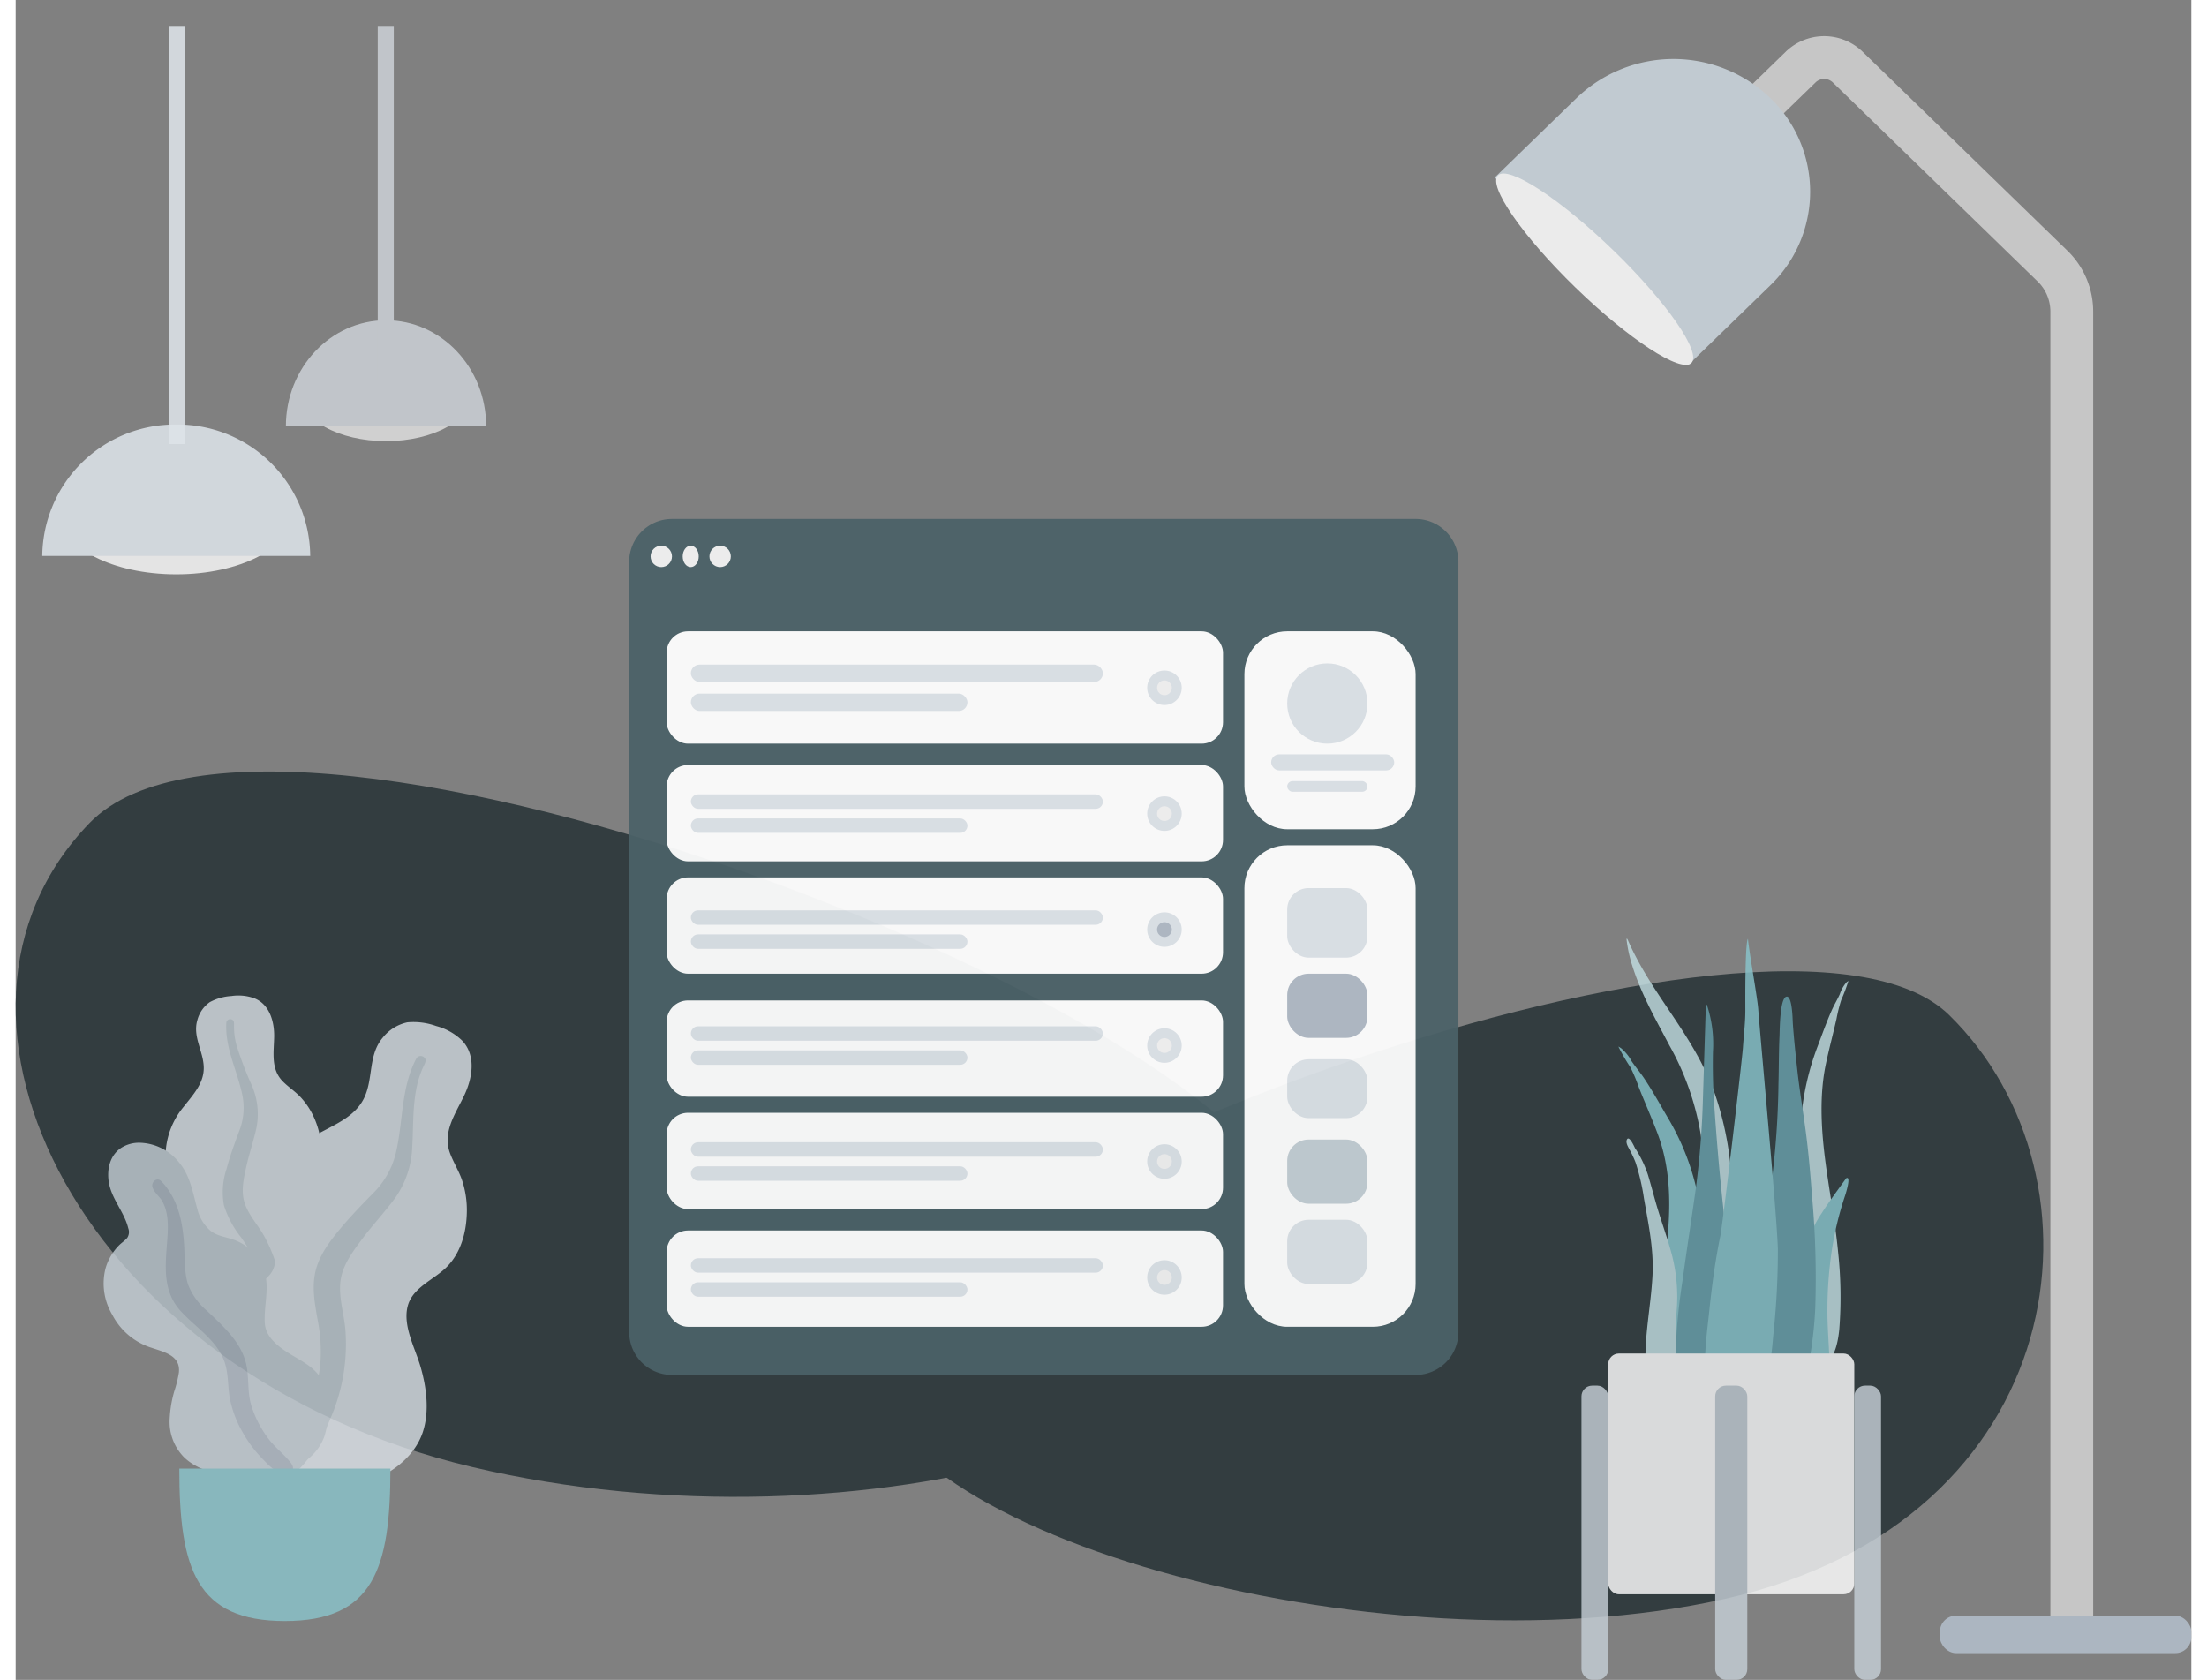 <svg xmlns="http://www.w3.org/2000/svg" width="314" height="239" viewBox="0 0 406.679 314">
  <rect x="0" y="0" width="406.679" height="314" fill="#808080" stroke="none"/>
  <g id="Scene_Home" data-name="Scene/Home" transform="translate(-22.577 14.339)">
    <g id="Background-Shape-2" transform="translate(22.577 129.873)">
      <path id="Background-Shape" d="M.1,50.9c3.488,37.848,190.641,110.9,225.385,75.05S226.831,22.82,154.02,5.592-3.384,13.05.1,50.9Z" transform="translate(239.294 135.578) rotate(180)" fill="#333d40" fill-rule="evenodd"/>
      <path id="Background-Shape-2-2" data-name="Background-Shape" d="M244.073,147.939c3.124-32.154,170.768-94.214,201.89-63.758s23.245,94.515-41.976,109.151S240.948,180.093,244.073,147.939Z" transform="translate(-84.557 -38.667)" fill="#333d40" fill-rule="evenodd"/>
    </g>
    <g id="Hanging-Lamp" transform="translate(27.553 -9.339)">
      <g id="Light" transform="translate(0 74.349)" opacity="0.87">
        <ellipse id="Hanging-Lamp-Light" cx="21.501" cy="11.053" rx="21.501" ry="11.053" transform="translate(3.541 5.895)" fill="#f2f2f2"/>
        <path id="Hanging-Lamp-2" data-name="Hanging-Lamp" d="M50.085,24.561A24.805,24.805,0,0,0,25.042,0,24.805,24.805,0,0,0,0,24.561" transform="translate(0)" fill="#dde3e9" fill-rule="evenodd"/>
      </g>
      <rect id="Wire" width="3" height="78" transform="translate(23.703 0)" fill="#dde3e9" opacity="0.87"/>
    </g>
    <g id="Hanging-Lamp-3" data-name="Hanging-Lamp" transform="translate(73.085 -9.339)" opacity="0.7">
      <g id="Light-2" data-name="Light" transform="translate(0 54.861)">
        <ellipse id="Hanging-Lamp-Light-2" data-name="Hanging-Lamp-Light" cx="16.072" cy="8.92" rx="16.072" ry="8.92" transform="translate(2.647 4.757)" fill="#f2f2f2"/>
        <path id="Hanging-Lamp-4" data-name="Hanging-Lamp" d="M37.437,19.821C37.437,8.874,29.057,0,18.719,0S0,8.874,0,19.821" transform="translate(0)" fill="#dde3e9" fill-rule="evenodd"/>
      </g>
      <rect id="Wire-2" data-name="Wire" width="3" height="66" transform="translate(17.171 0)" fill="#dde3e9"/>
    </g>
    <g id="Lamp" transform="translate(296.107 -13.849)" opacity="0.93">
      <path id="Body" d="M60,31.043,74.377,17.074a6.326,6.326,0,0,1,8.76,0l0,0,38.276,37.184a11.856,11.856,0,0,1,3.627,8.5V309.044" transform="translate(-14.239 -5.044)" fill="none" stroke="#cbcbcb" stroke-width="8" fill-rule="evenodd"/>
      <rect id="Lamp-Base" width="47" height="7" rx="3" transform="translate(86.149 301.511)" fill="#afb9c5"/>
      <g id="Lamp-Top" transform="translate(36.12 -0.489) rotate(45)">
        <path id="Lamp-2" data-name="Lamp" d="M25.867,0h0a24.3,24.3,0,0,1,24.81,24.81l-.315,21.366L0,46.921.315,25.555A26.1,26.1,0,0,1,25.867,0Z" transform="translate(0 0)" fill="#c5cfd6" fill-rule="evenodd"/>
        <path id="Lamp-3" data-name="Lamp" d="M25.254.014C39.162-.191,50.4,1.864,50.363,4.6S39.015,9.729,25.108,9.934-.04,8.084,0,5.345,11.347.219,25.254.014Z" transform="translate(0.147 40.858)" fill="#f2f2f2"/>
      </g>
    </g>
    <g id="Big-Leaf-Plant" transform="translate(39 171.75)" opacity="0.79">
      <g id="Big-Ass-Leaf" transform="translate(11.636 0)">
        <path id="leaf" d="M13.272,1.085a8.8,8.8,0,0,1,4.344.444C20.482,2.71,21.3,6,21.257,8.67c-.042,2.876-.671,6.017,1.581,8.334,1.035,1.065,2.323,1.881,3.339,2.965a13.972,13.972,0,0,1,2.569,3.91c1.159,2.616,1.727,5.693.668,8.438-.933,2.416-3.28,4.6-2.773,7.345.529,2.866,3.505,5.058,5.366,7.193,2.106,2.416,4.045,5.5,4.363,8.673a11.191,11.191,0,0,1-3.145,8.4c-4.174,4.587-10.449,6.835-16.775,6.822-2.686-.006-5.727-.124-8.045-1.525a4.358,4.358,0,0,1-1.52-1.6A5.279,5.279,0,0,0,5.414,66.2a8.5,8.5,0,0,1-2.8-3.631C.318,57.056,2.153,50.23,5.367,45.33c.761-1.161,1.385-2.278,1.015-3.662a13.99,13.99,0,0,0-2.174-3.989,31.968,31.968,0,0,1-2.424-3.724,8.235,8.235,0,0,1-.75-4.366A14.624,14.624,0,0,1,4.328,21.8C6.06,19.583,8.094,17.465,8.1,14.565c.005-3.074-2.111-5.808-1.21-8.933a5.948,5.948,0,0,1,2.332-3.4A9.715,9.715,0,0,1,13.272,1.085Z" transform="translate(-1 -1)" fill="#dde3e9" fill-rule="evenodd"/>
        <path id="middle-thing" d="M22.7,10.578a.73.73,0,0,1,.928-.553c.523.142.513.616.5,1.038a13.571,13.571,0,0,0,.473,3.82,66.7,66.7,0,0,0,2.881,7.548,13.372,13.372,0,0,1,.863,7.769c-.541,2.508-1.39,4.951-1.943,7.462-.488,2.213-1.006,4.547-.264,6.755.714,2.125,2.294,3.856,3.431,5.776a26.623,26.623,0,0,1,3.539,12.924,23.485,23.485,0,0,1-.5,6.3c-.29,1.19-.679,2.8-1.73,3.62a1.225,1.225,0,0,1-1.72-.051c-.383-.526-.047-1.341.075-1.9a28.014,28.014,0,0,0,.506-7.376,25.929,25.929,0,0,0-1.187-7.054,23.625,23.625,0,0,0-3.095-5.87,18.558,18.558,0,0,1-3.211-6.014,13.764,13.764,0,0,1,.494-6.809c.631-2.356,1.458-4.645,2.313-6.937a11.843,11.843,0,0,0,.669-6.685C24.816,19.723,22.384,15.388,22.7,10.578Z" transform="translate(-11.376 -5.579)" fill="#c5cfd6" fill-rule="evenodd"/>
      </g>
      <g id="Big-Ass-Leaf-2" data-name="Big-Ass-Leaf" transform="translate(16.189 4.912)">
        <path id="leaf-2" data-name="leaf" d="M45.983.777A10.954,10.954,0,0,1,50.836,3.5c2.718,2.845,1.884,7.144.383,10.284-1.615,3.38-4.063,6.777-2.683,10.655.634,1.783,1.7,3.4,2.3,5.194a17.618,17.618,0,0,1,.885,5.922c-.065,3.679-1.073,7.606-3.81,10.316-2.41,2.387-6.349,3.781-7.25,7.286-.94,3.657,1.358,7.753,2.378,11.217,1.155,3.921,1.748,8.553.4,12.461-1.295,3.746-4.563,6.69-8.263,8.349C27.782,88.5,19.2,87.987,11.786,84.775c-3.147-1.364-6.65-3.039-8.606-5.868a5.428,5.428,0,0,1-.915-2.654,6.56,6.56,0,0,0-.947-2.433A10.663,10.663,0,0,1,.01,68.111c.311-7.685,6.179-14.831,12.616-19,1.525-.988,2.864-1.994,3.184-3.818a17.774,17.774,0,0,0-.379-5.815,40.328,40.328,0,0,1-.816-5.629,10.778,10.778,0,0,1,1.5-5.543,19.731,19.731,0,0,1,8.105-7.551c3.237-1.743,6.775-3.22,8.359-6.647,1.679-3.633.685-7.935,3.444-11.176A8.008,8.008,0,0,1,40.6.09,12.471,12.471,0,0,1,45.983.777Z" transform="translate(0 0)" fill="#dde3e9" fill-rule="evenodd"/>
        <path id="middle-thing-2" data-name="middle-thing" d="M58.131,13.4a.947.947,0,0,1,1.384-.182c.535.434.267.99.023,1.484a17.9,17.9,0,0,0-1.508,4.764c-.632,3.442-.49,6.928-.7,10.405a17.637,17.637,0,0,1-3.182,9.64c-1.985,2.7-4.3,5.156-6.3,7.848-1.764,2.373-3.629,4.873-3.952,7.865-.311,2.88.6,5.734.9,8.587A34.754,34.754,0,0,1,41.96,80.915a31.284,31.284,0,0,1-3.98,7.209c-.981,1.262-2.3,2.969-3.975,3.407a1.537,1.537,0,0,1-1.984-.936c-.164-.818.668-1.612,1.113-2.215A37.31,37.31,0,0,0,37.7,79.9a34.085,34.085,0,0,0,2.417-8.958,30.328,30.328,0,0,0-.453-8.526c-.513-2.9-1.084-5.833-.511-8.756.582-2.969,2.351-5.478,4.25-7.813,2.009-2.469,4.211-4.758,6.447-7.038a15.78,15.78,0,0,0,4.388-7.576C55.671,25.3,55.166,18.933,58.131,13.4Z" transform="translate(-15.811 -6.614)" fill="#c5cfd6" fill-rule="evenodd"/>
      </g>
      <g id="Big-Ass-Leaf-3" data-name="Big-Ass-Leaf" transform="translate(0 27.509)">
        <path id="leaf-3" data-name="leaf" d="M6.732,0a9.72,9.72,0,0,1,7.41,3.713c2.115,2.55,2.542,5.663,3.4,8.7a7.725,7.725,0,0,0,2.45,4.041c1.171.934,2.658,1.121,4.06,1.578a9.342,9.342,0,0,1,5.958,5.791c1.09,3.271-.065,6.57.134,9.884.183,3.044,3.274,4.944,5.761,6.4,2.452,1.439,4.662,2.786,5.4,5.59a15.548,15.548,0,0,1-.039,9.229c-1.806,4.891-7.093,7.044-12.2,7.378-4.636.3-10.464-.172-13.946-3.44a9.454,9.454,0,0,1-2.744-7.41,21.958,21.958,0,0,1,.849-5,22.022,22.022,0,0,0,.865-3.51c.324-3.185-2.708-3.8-5.289-4.672a12.476,12.476,0,0,1-7.172-6.136A11.389,11.389,0,0,1,.412,23.36a10.177,10.177,0,0,1,2.4-4.1c.493-.52,1.188-.954,1.633-1.5a1.973,1.973,0,0,0,.182-1.769c-.662-2.76-2.723-5.046-3.461-7.8C.5,5.7.894,2.606,3.235,1A6.249,6.249,0,0,1,6.732,0Z" transform="translate(0 0)" fill="#c5cfd6" fill-rule="evenodd"/>
        <path id="middle-thing-3" data-name="middle-thing" d="M19.689,14.315c3.161,3.269,4.02,7.7,4.272,12,.141,2.411-.006,4.953.724,7.291a12.254,12.254,0,0,0,3.6,4.977c3.036,2.91,6.421,5.869,7.309,10.081.521,2.472.169,5.025.889,7.47a20.314,20.314,0,0,0,3.209,6.282c1.129,1.512,2.6,2.668,3.833,4.077.376.43.916,1.063.76,1.67-.182.711-1.114.936-1.776.824-1.543-.26-2.841-1.691-3.85-2.731a23.551,23.551,0,0,1-3.747-4.99,20.591,20.591,0,0,1-2.431-6.485c-.4-2.371-.2-4.842-1.125-7.118-1.551-3.829-5.315-6.089-8.035-9.073-3.39-3.719-2.884-8.347-2.537-12.922.191-2.514.38-5.353-.928-7.648-.5-.876-1.613-1.693-1.828-2.689C17.827,14.421,18.9,13.5,19.689,14.315Z" transform="translate(-8.894 -7.123)" fill="#afb9c5" fill-rule="evenodd"/>
      </g>
      <path id="Base" d="M28,181c0,18.7,3.142,28.491,19.73,28.491s19.73-9.8,19.73-28.491Z" transform="translate(-13.835 -92.579)" fill="#89c5cc" fill-rule="evenodd"/>
    </g>
    <g id="Plant" transform="translate(314.931 161.136)" opacity="0.81">
      <g id="Succulents" transform="translate(7.225 0)">
        <path id="Thi-Succs_" data-name="Thi-Succs!" d="M3.193.1C7.661,10.413,15.258,17.576,19.281,28.3a59.279,59.279,0,0,1,3.441,20.35c.033,3.845-.036,7.694-.055,11.539-.018,3.75-.123,7.476-.451,11.2-.329,3.746-.7,7.447-.861,11.216-.127,2.937-.184,6.353-1.21,9.031-.815,2.13-2.887,2.442-3.437-.141a20.061,20.061,0,0,1-.233-4.516c.043-1.894.157-3.784.215-5.678.233-7.6-.069-15.2.089-22.8.154-7.427,1.137-14.845.049-22.222a50.828,50.828,0,0,0-5.8-16.338C8.5,15.115,5.755,10.408,4.05,4.919A25.781,25.781,0,0,1,3,.015Q3.119-.039,3.193.1Z" transform="translate(-1.482 0)" fill="#c1dee2" fill-rule="evenodd"/>
        <path id="Thi-Succs_2" data-name="Thi-Succs!" d="M.493,41.3A8.307,8.307,0,0,1,2.47,43.727c.744,1.113,1.618,2.118,2.362,3.233,1.55,2.323,2.913,4.788,4.326,7.205a46.354,46.354,0,0,1,5.73,14.784,154.683,154.683,0,0,1,1.767,16.759c.465,5.916.934,11.876,1,17.815a61.8,61.8,0,0,1-.153,8.128c-.2,1.645-.969,3.047-2.693,3.033-3.661-.028-5.38-3.966-6.1-7.195a58.915,58.915,0,0,1-1.1-14.668c.2-5.863,1.25-11.638,1.7-17.479.48-6.183.209-12.257-1.98-18.079-1.106-2.942-2.39-5.813-3.542-8.736a27.783,27.783,0,0,0-1.556-3.681A35.062,35.062,0,0,1,0,41Z" transform="translate(0 -20.86)" fill="#89c5cc" fill-rule="evenodd"/>
        <path id="Thi-Succs_3" data-name="Thi-Succs!" d="M75.769,16.254,76.106,16a31.9,31.9,0,0,1-1.354,3.606,28.717,28.717,0,0,0-.875,3.505c-.635,2.791-1.368,5.518-1.968,8.333-1.187,5.569-.962,11.569-.184,17.747.735,5.836,1.9,11.664,2.451,17.5A78.019,78.019,0,0,1,74.4,81.137c-.3,3.136-1.273,6.88-3.932,6.563-1.251-.149-1.9-1.612-2.167-3.263-.422-2.652-.511-5.44-.676-8.077-.367-5.886-.441-11.754-.513-17.579-.069-5.5-.258-11.1.12-16.458A49.194,49.194,0,0,1,70.366,28.2c.859-2.265,1.678-4.582,2.643-6.74.463-1.035,1.029-1.95,1.492-2.984A6.338,6.338,0,0,1,75.769,16.254Z" transform="translate(-33.104 -8.14)" fill="#c1dee2" fill-rule="evenodd"/>
        <path id="Thi-Succs_4" data-name="Thi-Succs!" d="M3.106,76.148c.484-.789,1.55,1.813,1.712,2.141q-.1-.244-.207-.488A21.38,21.38,0,0,1,7,82.747C7.538,84.508,8,86.3,8.51,88.078c.952,3.328,2.181,6.561,3.043,9.918a31.368,31.368,0,0,1,.849,9.872,81.893,81.893,0,0,0-.094,10.6,30.1,30.1,0,0,0,1.065,4.859c.386,1.618.689,3.258,1.145,4.856.1-.208.118.488.118.54a3.268,3.268,0,0,1-.193,1.113,3.032,3.032,0,0,1-1.943,2.069c-1.749.485-3.372-1.06-3.936-2.69a43.517,43.517,0,0,1-1.64-7.386,33.82,33.82,0,0,1-.332-6.81c.207-4.509,1.047-8.959,1.275-13.466.247-4.907-.754-9.518-1.592-14.3A40.716,40.716,0,0,0,4.7,80.487,18.777,18.777,0,0,0,3.53,78C3.282,77.529,2.782,76.7,3.106,76.148Z" transform="translate(-1.482 -38.667)" fill="#c1dee2" fill-rule="evenodd"/>
        <path id="Thi-Succs_5" data-name="Thi-Succs!" d="M26.187,42.535A164.258,164.258,0,0,1,24.868,59.3c-.788,5.677-1.693,11.334-2.451,17.016a111.821,111.821,0,0,0-1.408,16.762c.076,4.13-.63,11.118,4.1,13.157,4.785,2.065,5.812-6.752,6.126-9.662a105.836,105.836,0,0,0,.115-16.839c-.3-5.762-.8-11.494-1.422-17.235-.689-6.377-1.23-12.782-1.664-19.177-.215-3.163-.268-6.321-.208-9.484A23.055,23.055,0,0,0,26.9,25l-.171.121" transform="translate(-10.376 -12.719)" fill="#69a1ac" fill-rule="evenodd"/>
        <path id="Thi-Succs_6" data-name="Thi-Succs!" d="M74.113,93.925c-.861,1.217-1.728,2.423-2.541,3.712a19.241,19.241,0,0,0-3.165,8.172c-.828,6.9-.164,14.36,0,21.474a10.927,10.927,0,0,0,.434,4.248c.535,1.255,1.536,2.211,2.489,2.206,2.041-.011,1.73-4.866,1.733-7,.006-3.745-.426-7.528-.389-11.269a76.008,76.008,0,0,1,.823-10.944,61.523,61.523,0,0,1,2.464-10.177c.15-.443,1.229-3.867.21-3.277" transform="translate(-33.598 -46.298)" fill="#89c5cc" fill-rule="evenodd"/>
        <path id="Thi-Succs_7" data-name="Thi-Succs!" d="M55.215,22c-1.342,0-1.334,6.5-1.374,7.331-.146,3.012-.112,6.024-.2,9.036a159.132,159.132,0,0,1-1.467,19.7c-.547,3.5-1.182,6.98-1.865,10.451S48.7,75.478,48.251,79a71.281,71.281,0,0,0-.129,10.25,87.155,87.155,0,0,0,.628,10.256c.114.838.248,1.674.391,2.507a19.315,19.315,0,0,0,.251,2.215c.323,1.057,1.71,1.4,2.643,1.237,2.526-.448,4.139-3.527,5-5.777A52.8,52.8,0,0,0,59.3,90.675a76.62,76.62,0,0,0,1.216-10.4,170.018,170.018,0,0,0-.627-21.276c-.291-3.934-.628-7.852-1.142-11.762-.513-3.893-1.17-7.769-1.6-11.674-.311-2.838-.618-5.679-.819-8.528C56.282,26.352,56.242,22,55.215,22" transform="translate(-23.716 -11.193)" fill="#69a1ac" fill-rule="evenodd"/>
        <path id="Thi-Succs_8" data-name="Thi-Succs!" d="M45.63,58.033C45.411,51.212,42.587,21.25,41.944,13c-.161-2.065-1.707-10.661-1.908-13-.544.662-.5,10.959-.492,13.325.006,2.34-.293,4.642-.446,6.97-.157,2.375-3.773,33.052-4.243,35.335-.934,4.541-1.559,9.2-2.041,13.843-.47,4.525-1.2,9.3-.571,13.848a13.566,13.566,0,0,0,.745,3.04c.4,1.039.678,2,1,3.088a6.292,6.292,0,0,0,2.9,4.013c2.959,1.483,4.548-1.874,5.354-4.8a76.148,76.148,0,0,0,2.5-14.313,147.359,147.359,0,0,0,.885-16.319" transform="translate(-15.811 0)" fill="#89c5cc" fill-rule="evenodd"/>
      </g>
      <g id="Planter" transform="translate(0 77.526)">
        <rect id="Vase" width="46" height="45" rx="2" transform="translate(5.325)" fill="#fff"/>
        <rect id="Leg" width="5" height="55" rx="2" transform="translate(0.325 6)" fill="#c5cfd6"/>
        <rect id="Leg-2" data-name="Leg" width="6" height="55" rx="2" transform="translate(25.325 6)" fill="#c5cfd6"/>
        <rect id="Leg-3" data-name="Leg" width="5" height="55" rx="2" transform="translate(51.325 6)" fill="#c5cfd6"/>
      </g>
    </g>
    <g id="Web" transform="translate(137.255 83.139)" opacity="0.94">
      <path id="Container" d="M8,0H147a8,8,0,0,1,8,8V152a8,8,0,0,1-8,8H8a8,8,0,0,1-8-8V8A8,8,0,0,1,8,0Z" transform="translate(0.001 -0.478)" fill="#4a6167"/>
      <rect id="Background" width="32" height="37" rx="8" transform="translate(115.001 20.522)" fill="#fff"/>
      <g id="Profile-Info" transform="translate(119.555 26.485)">
        <circle id="Avatar" cx="7.5" cy="7.5" r="7.5" transform="translate(3.446 0.037)" fill="#dde3e9"/>
        <rect id="Name" width="23" height="3" rx="1.5" transform="translate(0.446 17.037)" fill="#dde3e9"/>
        <rect id="Name-2" data-name="Name" width="15" height="2" rx="1" transform="translate(3.446 22.037)" fill="#dde3e9"/>
      </g>
      <path id="Header" d="M3.69,0H150.808A3.69,3.69,0,0,1,154.5,3.69v8.763H0V3.69A3.69,3.69,0,0,1,3.69,0Z" transform="translate(0 -0.049)" fill="none" fill-rule="evenodd"/>
      <g id="Buttons" transform="translate(4.495 4.911)">
        <circle id="buttons-2" data-name="buttons" cx="2" cy="2" r="2" transform="translate(-0.494 -0.389)" fill="#f2f2f2"/>
        <ellipse id="buttons-3" data-name="buttons" cx="1.5" cy="2" rx="1.5" ry="2" transform="translate(5.506 -0.389)" fill="#f2f2f2"/>
        <circle id="buttons-4" data-name="buttons" cx="2" cy="2" r="2" transform="translate(10.506 -0.389)" fill="#f2f2f2"/>
      </g>
      <g id="Components" transform="translate(115.06 60.643)">
        <rect id="Background-2" data-name="Background" width="32" height="90" rx="8" transform="translate(-0.059 -0.121)" fill="#fff"/>
        <g id="Rows" transform="translate(8.09 8.09)">
          <rect id="Data" width="15" height="13" rx="4" transform="translate(-0.149 -0.211)" fill="#dde3e9"/>
          <rect id="Data-2" data-name="Data" width="15" height="12" rx="4" transform="translate(-0.149 15.789)" fill="#afb9c5"/>
          <rect id="Data-3" data-name="Data" width="15" height="11" rx="4" transform="translate(-0.149 31.789)" fill="#dde3e9"/>
          <rect id="Data-4" data-name="Data" width="15" height="12" rx="4" transform="translate(-0.149 61.789)" fill="#dde3e9"/>
          <rect id="Data-5" data-name="Data" width="15" height="12" rx="4" transform="translate(-0.149 46.789)" fill="#c5cfd6"/>
        </g>
      </g>
      <g id="Rows-2" data-name="Rows" transform="translate(7.192 20.193)">
        <g id="Row" transform="translate(0)">
          <rect id="Container-2" data-name="Container" width="104" height="21" rx="4" transform="translate(-0.191 0.33)" fill="#fff"/>
          <g id="Text-Stuff" transform="translate(4.338 6.554)">
            <rect id="Label" width="77.018" height="3.251" rx="1.626" fill="#dde3e9"/>
            <rect id="Label-2" data-name="Label" width="51.697" height="3.251" rx="1.626" transform="translate(0 5.419)" fill="#dde3e9"/>
          </g>
          <g id="Check" transform="translate(89.636 7.661)">
            <circle id="Background-3" data-name="Background" cx="3.228" cy="3.228" r="3.228" fill="#dde3e9"/>
            <circle id="Indicator" cx="1.384" cy="1.384" r="1.384" transform="translate(1.845 1.845)" fill="#f2f2f2"/>
          </g>
        </g>
        <g id="Row-2" data-name="Row" transform="translate(0 25.169)">
          <rect id="Container-3" data-name="Container" width="104" height="18" rx="4" transform="translate(-0.191 0.16)" fill="#fff"/>
          <g id="Text-Stuff-2" data-name="Text-Stuff" transform="translate(4.338 5.643)">
            <rect id="Label-3" data-name="Label" width="77.018" height="2.698" rx="1.349" fill="#dde3e9"/>
            <rect id="Label-4" data-name="Label" width="51.697" height="2.698" rx="1.349" transform="translate(0 4.497)" fill="#dde3e9"/>
          </g>
          <g id="Check-2" data-name="Check" transform="translate(89.636 6.012)">
            <circle id="Background-4" data-name="Background" cx="3.228" cy="3.228" r="3.228" fill="#dde3e9"/>
            <circle id="Indicator-2" data-name="Indicator" cx="1.384" cy="1.384" r="1.384" transform="translate(1.845 1.845)" fill="#f2f2f2"/>
          </g>
        </g>
        <g id="Row-3" data-name="Row" transform="translate(0 46.743)">
          <rect id="Container-4" data-name="Container" width="104" height="18" rx="4" transform="translate(-0.191 -0.413)" fill="#fff"/>
          <g id="Text-Stuff-3" data-name="Text-Stuff" transform="translate(4.338 5.745)">
            <rect id="Label-5" data-name="Label" width="77.018" height="2.698" rx="1.349" fill="#dde3e9"/>
            <rect id="Label-6" data-name="Label" width="51.697" height="2.698" rx="1.349" transform="translate(0 4.497)" fill="#dde3e9"/>
          </g>
          <g id="Check-3" data-name="Check" transform="translate(89.636 6.114)">
            <circle id="Background-5" data-name="Background" cx="3.228" cy="3.228" r="3.228" fill="#dde3e9"/>
            <circle id="Indicator-3" data-name="Indicator" cx="1.384" cy="1.384" r="1.384" transform="translate(1.845 1.845)" fill="#afb9c5"/>
          </g>
        </g>
        <g id="Row-4" data-name="Row" transform="translate(0 112.363)">
          <rect id="Container-5" data-name="Container" width="104" height="18" rx="4" transform="translate(-0.191 -0.033)" fill="#fff"/>
          <g id="Text-Stuff-4" data-name="Text-Stuff" transform="translate(4.338 5.153)">
            <rect id="Label-7" data-name="Label" width="77.018" height="2.698" rx="1.349" fill="#dde3e9"/>
            <rect id="Label-8" data-name="Label" width="51.697" height="2.698" rx="1.349" transform="translate(0 4.497)" fill="#dde3e9"/>
          </g>
          <g id="Check-4" data-name="Check" transform="translate(89.636 5.522)">
            <circle id="Background-6" data-name="Background" cx="3.228" cy="3.228" r="3.228" fill="#dde3e9"/>
            <circle id="Indicator-4" data-name="Indicator" cx="1.384" cy="1.384" r="1.384" transform="translate(1.845 1.845)" fill="#f2f2f2"/>
          </g>
        </g>
        <g id="Row-5" data-name="Row" transform="translate(0 90.789)">
          <rect id="Container-6" data-name="Container" width="104" height="18" rx="4" transform="translate(-0.191 -0.459)" fill="#fff"/>
          <g id="Text-Stuff-5" data-name="Text-Stuff" transform="translate(4.338 5.051)">
            <rect id="Label-9" data-name="Label" width="77.018" height="2.698" rx="1.349" fill="#dde3e9"/>
            <rect id="Label-10" data-name="Label" width="51.697" height="2.698" rx="1.349" transform="translate(0 4.497)" fill="#dde3e9"/>
          </g>
          <g id="Check-5" data-name="Check" transform="translate(89.636 5.42)">
            <circle id="Background-7" data-name="Background" cx="3.228" cy="3.228" r="3.228" fill="#dde3e9"/>
            <circle id="Indicator-5" data-name="Indicator" cx="1.384" cy="1.384" r="1.384" transform="translate(1.845 1.845)" fill="#f2f2f2"/>
          </g>
        </g>
        <g id="Row-6" data-name="Row" transform="translate(0 69.215)">
          <rect id="Container-7" data-name="Container" width="104" height="18" rx="4" transform="translate(-0.191 0.114)" fill="#fff"/>
          <g id="Text-Stuff-6" data-name="Text-Stuff" transform="translate(4.338 4.948)">
            <rect id="Label-11" data-name="Label" width="77.018" height="2.698" rx="1.349" fill="#dde3e9"/>
            <rect id="Label-12" data-name="Label" width="51.697" height="2.698" rx="1.349" transform="translate(0 4.497)" fill="#dde3e9"/>
          </g>
          <g id="Check-6" data-name="Check" transform="translate(89.636 5.317)">
            <circle id="Background-8" data-name="Background" cx="3.228" cy="3.228" r="3.228" fill="#dde3e9"/>
            <circle id="Indicator-6" data-name="Indicator" cx="1.384" cy="1.384" r="1.384" transform="translate(1.845 1.845)" fill="#f2f2f2"/>
          </g>
        </g>
      </g>
    </g>
  </g>
</svg>
